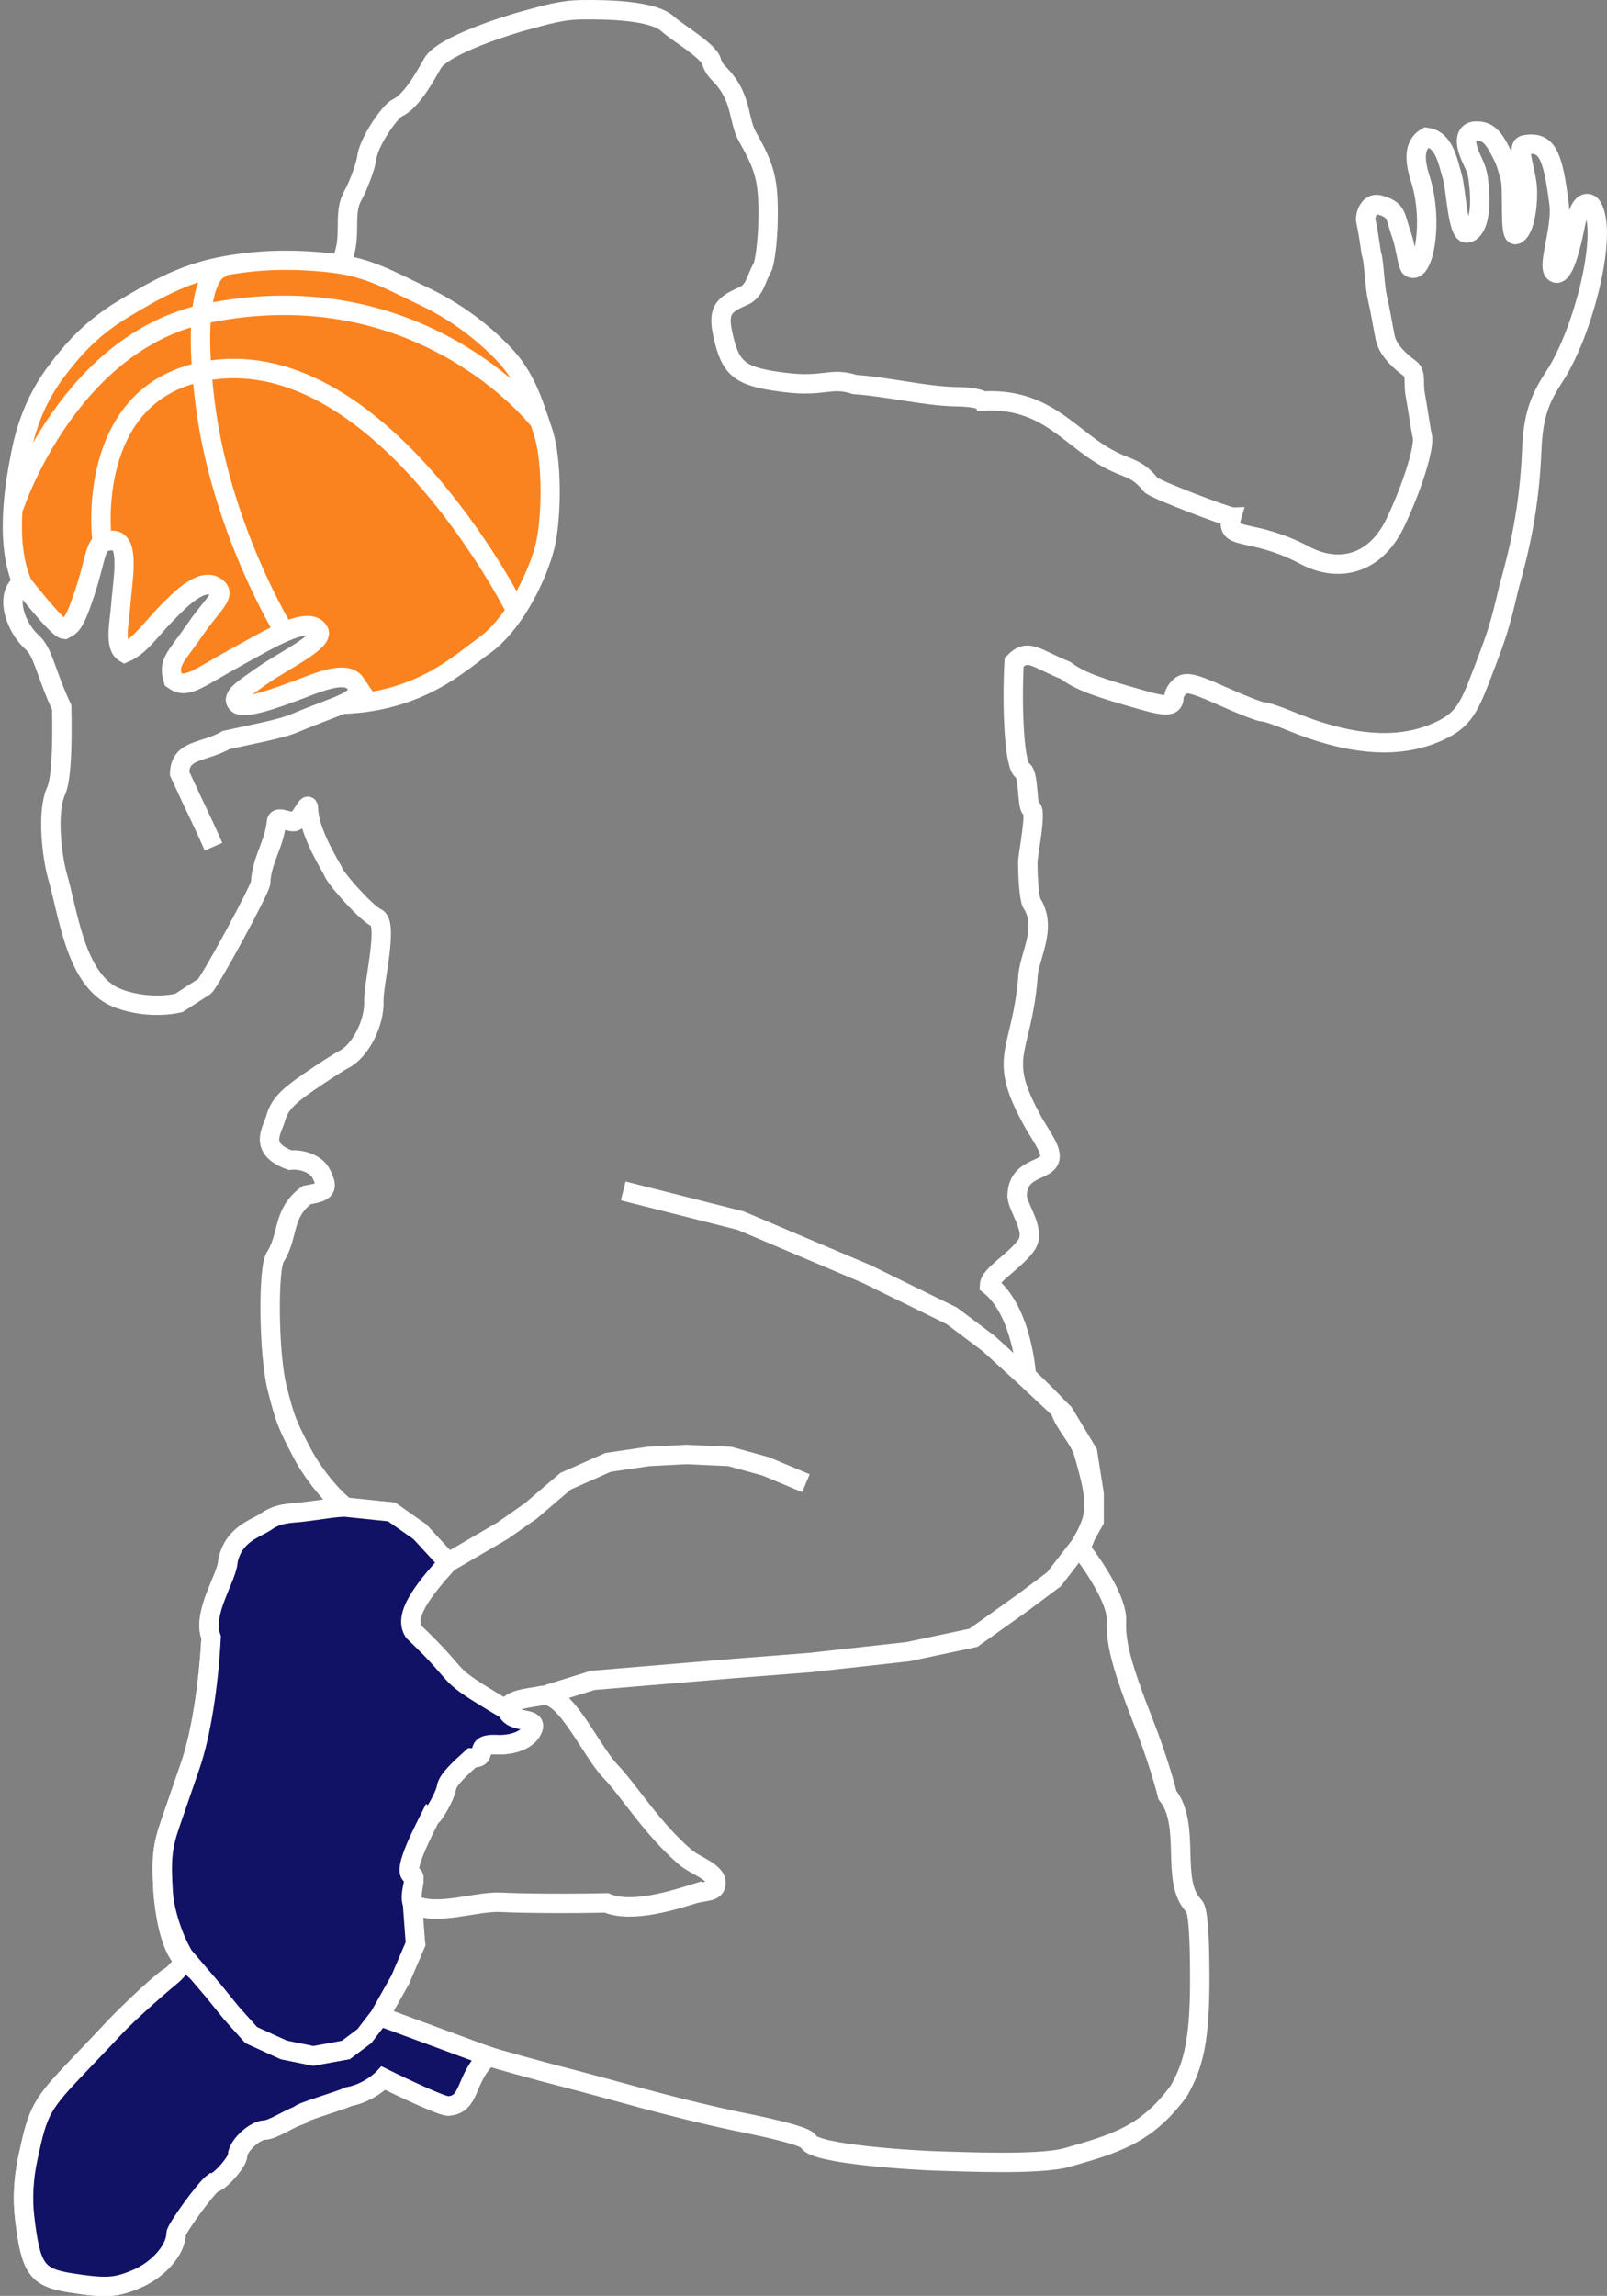 <?xml version="1.0" encoding="UTF-8" standalone="no"?>
<!-- Created with Inkscape (http://www.inkscape.org/) -->

<svg
   xmlns:dc="http://purl.org/dc/elements/1.1/"
   xmlns:cc="http://creativecommons.org/ns#"
   xmlns:rdf="http://www.w3.org/1999/02/22-rdf-syntax-ns#"
   xmlns:svg="http://www.w3.org/2000/svg"
   xmlns="http://www.w3.org/2000/svg"
   xmlns:sodipodi="http://sodipodi.sourceforge.net/DTD/sodipodi-0.dtd"
   xmlns:inkscape="http://www.inkscape.org/namespaces/inkscape"
   width="414.338mm"
   height="591.647mm"
   viewBox="0 0 414.338 591.647"
   version="1.1"
   id="svg41"
   inkscape:version="0.92.1 r15371"
   sodipodi:docname="FF2018_line_04_Fly_Ball_Col_Lines_Shoes.svg"
   inkscape:export-filename="C:\Users\l501665\Documents\Misc_Graphics\FF2018\FF2018_line_04_ball_col_lines_ball_shoes_wht_on_blk.png"
   inkscape:export-xdpi="96"
   inkscape:export-ydpi="96">
  <rect x="0" y="0" width="414.338" height="591.647" fill="#808080" stroke="none"/>
  <defs
     id="defs35" />
  <sodipodi:namedview
     id="base"
     pagecolor="#000000"
     bordercolor="#666666"
     borderopacity="1.0"
     inkscape:pageopacity="1"
     inkscape:pageshadow="2"
     inkscape:zoom="0.20038038"
     inkscape:cx="642.78159"
     inkscape:cy="1257.99"
     inkscape:document-units="mm"
     inkscape:current-layer="layer1"
     showgrid="false"
     inkscape:snap-global="false"
     inkscape:window-width="1280"
     inkscape:window-height="737"
     inkscape:window-x="1016"
     inkscape:window-y="-8"
     inkscape:window-maximized="1"
     inkscape:pagecheckerboard="false"
     fit-margin-top="0"
     fit-margin-left="0"
     fit-margin-right="0"
     fit-margin-bottom="0" />
  <g
     inkscape:label="Layer 1"
     inkscape:groupmode="layer"
     id="layer1"
     transform="translate(-256.114,419.856)"
     style="display:inline">
    <path
       style="display:inline;opacity:1;fill:none;fill-opacity:1;stroke:#ffffff;stroke-width:5;stroke-miterlimit:4;stroke-dasharray:none;stroke-opacity:1"
       d="m 343.548,-351.258 c 3.898,-6.923 0.628,-12.997 3.557,-18.214 1.493,-2.659 3.333,-7.752 3.551,-9.613 0.495,-4.236 6.027,-12.102 7.893,-12.961 3.678,-1.694 7.195,-8.139 9.099,-11.499 2.614,-4.612 19.709,-9.94 23.944,-11.066 5.488,-1.46 9.232,-2.681 14.66,-2.734 6.152,-0.06 18.217,0.08 22.07,3.689 2.235,2.093 10.553,6.899 11.268,9.677 0.535,2.08 1.945,2.962 3.365,4.717 4.449,5.493 3.538,10.518 5.953,14.775 4.576,8.064 5.408,11.337 5.23,21.678 -0.101,5.862 -0.966,11.019 -1.415,11.797 -1.784,3.088 -1.877,6.175 -5.103,7.533 -5.813,2.447 -6.589,4.346 -4.674,11.727 1.941,7.483 4.87,9.111 15.476,10.448 10.388,1.31 11.684,-1.505 18.132,0.544 8.434,0.575 18.038,2.971 26.081,3.143 3.314,0 6.364,0.508 6.779,1.128 14.807,-0.916 21.185,7.57 29.522,13.078 7.516,4.966 9.544,3.143 13.863,8.473 0.914,1.173 19.712,8.261 20.866,8.261 -1.924,6.497 4.905,2.592 18.708,9.832 8.181,4.464 18.044,3.119 23.516,-8.331 4.27,-8.937 7.65,-19.544 6.932,-22.328 -0.361,-1.402 -1.286,-7.889 -1.806,-10.64 -0.566,-2.994 0.297,-5.485 -1.296,-6.679 -1.697,-1.271 -5.694,-4.267 -6.466,-8.074 -0.666,-3.286 -1.253,-7.059 -1.985,-10.139 -0.714,-3.003 -0.876,-9.124 -1.407,-10.866 -0.432,-1.417 -0.327,-2.803 -1.595,-9.116 -0.249,-1.241 0.825,-4.699 3.311,-4.076 4.904,1.23 4.194,3.021 5.935,7.845 0.959,2.659 1.556,7.891 2.25,8.331 3.343,2.118 6.12,-11.775 2.526,-22.962 -1.944,-6.052 -1.001,-9.065 1.618,-10.584 4.626,0.522 5.567,6.455 6.65,10.108 0.977,3.146 1.347,14.717 3.74,14.568 1.971,-0.123 4.159,-3.71 3.072,-13.084 -0.292,-2.515 -0.632,-3.481 -1.874,-6.117 -1.988,-4.219 -1.669,-7.091 1.242,-7.091 2.282,0 3.944,0.756 5.975,4.709 1.514,2.946 1.556,2.843 2.78,7.296 0.835,3.04 -0.307,15.207 1.421,14.674 1.945,-0.6 3.133,-6.014 3.03,-11.322 -0.09,-4.678 -3.084,-11.35 -0.742,-11.792 5.773,-1.089 7.289,2.509 8.892,15.172 0.8,6.318 -3.109,15.95 -1.277,17.589 2.4,2.146 4.564,-7.511 5.55,-12.509 1.251,-6.342 3.519,-5.398 4.115,-4.514 4.509,6.682 -2.151,32.545 -9.445,43.71 -3.624,5.547 -5.595,9.739 -5.968,18.984 -0.639,15.832 -3.383,26.489 -5.878,35.527 -2.245,9.624 -3.124,12.346 -6.126,20.17 -4.164,10.906 -5.184,14.313 -13.471,17.631 -9.892,3.96 -22.211,2.81 -37.253,-3.477 -2.868,-1.199 -5.855,-2.18 -6.638,-2.18 -0.782,0 -5.457,-1.819 -10.389,-4.043 -7.208,-3.25 -9.313,-3.776 -10.739,-2.681 -0.975,0.749 -1.773,2.03 -1.773,2.848 0,2.485 -1.664,2.669 -7.979,0.882 -11.322,-3.204 -16.085,-4.782 -19.953,-7.671 -7.684,-3.091 -9.689,-5.859 -13.276,-2.123 -0.647,11.567 0.053,27.523 2.309,27.96 1.575,1.524 0.994,10.218 2.195,9.726 1.313,0.899 -0.97,11.942 -0.976,13.825 0,5.583 0.549,10.464 1.219,10.847 3.874,6.658 -1.144,13.608 -1.219,19.24 -1.669,18.975 -7.855,19.79 0.678,35.583 1.941,3.921 5.394,7.929 5.04,10.49 -0.508,3.674 -8.183,2.162 -8.469,9.653 -0.122,3.187 5.197,9.09 2.261,13.037 -3.183,4.278 -9.264,7.47 -9.389,10.172 8.541,6.734 9.507,23.344 9.507,23.344 0,0 8.544,8.169 8.784,8.974 1.07,3.587 4.959,7.163 6.067,11.229 1.505,5.525 3.756,12.284 1.837,17.78 -0.805,2.305 -3.033,6.552 -2.431,6.897 3.699,4.969 9.193,13.203 8.982,18.337 -0.273,5.736 1.463,12.11 7.448,27.35 2.071,5.273 4.625,13.139 5.677,17.481 6.251,7.853 0.616,22.186 6.817,28.542 1.011,0.935 1.488,6.565 1.524,17.989 0.052,16.535 -1.555,22.984 -5.396,29.713 -8.371,11.425 -16.579,13.619 -28.744,17.134 -7.267,2.07 -27.57,1.061 -33.486,0.919 -5.037,-0.121 -31.778,-1.676 -33.263,-5.011 -0.393,-1.089 -6.584,-2.838 -18.562,-5.241 -17.59,-3.722 -30.872,-7.869 -46.338,-11.831 -4.024,-1.025 -15.324,-4.127 -17.73,-4.93 -6.211,6.003 -4.351,12.425 -10.255,12.845 -2.16,0 -16.689,-7.188 -16.689,-7.188 0,0 -3.513,3.762 -9.037,4.792 -2.643,1.223 -12.705,4.046 -12.749,4.787 -3.164,1.19 -6.75,3.698 -8.841,3.797 -2.658,0.065 -7.012,4.181 -7.012,6.628 0,1.56 -4.706,6.953 -6.233,6.953 -2.14,1.531 -9.546,11.884 -9.62,13.114 0,4.125 -4.546,9.327 -10.244,11.72 -5.353,2.249 -7.826,2.393 -16.871,0.984 -8.797,-1.37 -10.349,-3.568 -11.92,-16.88 -0.568,-4.818 -0.285,-10.037 0.826,-15.226 2.709,-12.647 3.303,-13.703 14.002,-24.87 3.118,-3.254 6.684,-7.015 7.926,-8.358 4.737,-5.122 13.958,-13.577 14.807,-13.577 1.637,0 3.928,-4.37 2.668,-5.089 -2.975,-3.854 -4.216,-12.214 -4.493,-16.427 -0.558,-8.939 -0.246,-11.966 1.854,-18.016 1.388,-4 3.711,-10.734 5.161,-14.965 2.647,-7.723 4.682,-20.301 5.324,-32.909 -2.409,-6.525 4.254,-15.42 4.373,-19.886 1.634,-6.948 7.149,-8.113 9.964,-10.066 3.189,-2.213 6.447,-2.023 9.185,-2.363 5.47,-0.679 12.842,-0.36 10.843,-1.566 -1.288,-0.777 -7.138,-6.408 -11.115,-14.052 -3.763,-7.234 -4.212,-8.412 -6.229,-16.353 -2.204,-8.68 -2.44,-31.621 -0.349,-33.952 3.429,-5.623 1.612,-10.989 7.948,-15.769 5.172,-0.897 5.677,-1.621 3.802,-5.452 -1.237,-2.528 -4.917,-3.882 -8.091,-3.558 -8.256,-3.073 -4.549,-7.638 -3.65,-10.872 0.896,-3.196 2.833,-5.334 8.175,-9.023 3.85,-2.659 8.087,-5.39 9.415,-6.07 4.25,-2.175 7.972,-9.507 7.704,-15.177 -0.068,-4.636 3.974,-20.545 0.486,-21.369 -3.341,-1.996 -10.981,-10.804 -11.094,-12.12 -2.388,-4.11 -6.157,-10.874 -6.266,-15.967 0,-2.381 -1.973,3.366 -3.827,3.366 -1.715,0 -4.423,-1.593 -4.427,0.191 -0.602,5.836 -3.821,9.705 -4.064,15.539 -0.002,1.568 -13.156,25.676 -14.497,26.738 l -6.593,4.256 c -5.89,1.335 -12.934,0.288 -17.276,-1.908 -9.585,-5.26 -11.229,-21.312 -14.134,-31.159 -1.189,-4.391 -2.787,-16.002 -0.215,-21.618 1.246,-2.72 1.651,-10.709 1.42,-21.465 -4.308,-9.274 -4.661,-14.145 -7.699,-16.874 -4.818,-4.328 -7.467,-13.834 -1.161,-15.82 M 435.407,68.074 c 2.792,-0.643 4.903,-0.452 5.256,-2.165 0.695,-3.376 -5.333,-4.86 -7.999,-7.29 -8.373,-7.213 -14.501,-17.156 -18.974,-21.819 -5.295,-5.424 -11.693,-20.619 -17.707,-19.752 -2.787,0.669 -9.03,0.834 -9.12,3.808 1.212,3.921 9.138,1.166 6.098,5.722 -1.243,1.841 -4.24,3.173 -8.183,3.173 -7.665,-0.507 -1.954,3.345 -7.013,3.383 -3.23,2.899 -6.26,5.715 -6.528,7.613 -0.453,2.469 -3.562,7.734 -4.093,7.494 -1.342,2.712 -7.485,14.205 -4.892,15.102 1.677,0.389 -0.89,4.755 0.573,7.749 6.606,2.701 15.402,-0.906 22.208,-0.74 5.365,0.31 17.712,0.386 27.437,0.169 6.626,2.845 17.903,-0.901 22.937,-2.448 z"
       id="path3347"
       inkscape:connector-curvature="0"
       sodipodi:nodetypes="cssssssssssssssscccscccssssssssssssccsssssssssssssssccsssssssccccccccsssccsssccsccsccscccccccccsccsssssssccssccsssssccsccssccccscccccccccccscccccccccccccc" />
    <path
       style="display:inline;opacity:1;fill:none;stroke:#ffffff;stroke-width:5;stroke-linecap:butt;stroke-linejoin:miter;stroke-miterlimit:4;stroke-dasharray:none;stroke-opacity:1"
       d="m 416.798,-112.955 30.285,7.659 32.529,13.787 21.873,10.723 9.534,7.149 8.973,8.17 10.376,9.702 6.169,10.213 1.683,10.723 v 6.894 l -3.645,6.383 -6.73,8.681 -7.852,5.872 -12.899,9.191 -16.825,3.574 -25.238,2.808 -19.629,1.532 -36.455,3.064 -11.674,3.626"
       id="path4537"
       inkscape:connector-curvature="0"
       sodipodi:nodetypes="ccccccccccccccccccc" />
    <path
       style="display:inline;opacity:1;fill:none;stroke:#ffffff;stroke-width:5;stroke-linecap:butt;stroke-linejoin:miter;stroke-miterlimit:4;stroke-dasharray:none;stroke-opacity:1"
       d="m 362.116,70.361 1.122,10.723 -3.926,9.191 -5.328,9.447 -3.926,5.106 -4.767,3.574 -8.413,1.532 -7.571,-1.532 -8.413,-3.83 -5.048,-5.617 -4.767,-5.872 -3.926,-4.596 -3.645,-3.064"
       id="path4539"
       inkscape:connector-curvature="0" />
    <path
       style="display:inline;opacity:1;fill:none;stroke:#ffffff;stroke-width:5;stroke-linecap:butt;stroke-linejoin:miter;stroke-miterlimit:4;stroke-dasharray:none;stroke-opacity:1"
       d="m 345.234,-31.207 11.835,0.974 7.291,5.106 7.291,7.915 14.021,-8.17 7.291,-5.106 8.973,-7.659 10.936,-4.851 10.376,-1.532 9.815,-0.511 11.217,0.511 9.254,2.553 10.376,4.34"
       id="path4541"
       inkscape:connector-curvature="0"
       sodipodi:nodetypes="ccccccccccccc" />
    <path
       style="display:inline;opacity:1;fill:none;stroke:#ffffff;stroke-width:4.944;stroke-miterlimit:4;stroke-dasharray:none;stroke-opacity:1"
       d="m 262.136,-269.065 c 0,0 8.898,11.283 10.569,11.419 1.662,-0.889 2.558,-0.928 5.406,-9.615 3.395,-10.357 2.246,-13.155 7.02,-13.252 4.79,-0.098 2.712,10.094 2.207,16.956 -0.303,4.12 -1.744,10.395 0.942,11.966 3.976,-1.671 6.787,-6.041 10.684,-10.003 3.392,-3.448 9.601,-10.087 13.326,-6.54 2.011,1.916 -1.594,4.526 -5.349,9.988 -5.777,8.404 -7.434,8.874 -6.126,13.524 3.503,2.519 6.049,-0.221 17.11,-6.288 8.105,-4.446 17.808,-10.379 20.368,-6.208 1.609,2.62 -9.123,7.654 -14.584,11.542 -4.196,2.988 -8.119,5.303 -6.461,7.017 1.675,1.9 11.347,-1.869 14.243,-2.899 5.344,-1.902 13.69,-6.013 16.26,-2.207 2.835,4.199 -4.113,5.267 -15.327,10.03 -4.126,1.752 -10.639,2.838 -17.959,4.472 -5.902,3.363 -11.869,2.239 -12.063,8.615 4.922,10.755 5.186,10.748 8.755,18.884"
       id="path4527"
       inkscape:connector-curvature="0"
       sodipodi:nodetypes="ccssscssscssscsssccc" />
    <flowRoot
       xml:space="preserve"
       id="flowRoot89"
       style="font-style:normal;font-weight:normal;font-size:40px;line-height:1.25;font-family:sans-serif;letter-spacing:0px;word-spacing:0px;fill:#000000;fill-opacity:1;stroke:#ffffff;stroke-width:8.382;stroke-miterlimit:4;stroke-dasharray:none;stroke-opacity:1"
       transform="matrix(0.625,0,0,0.569,210.079,-442.547)"><flowRegion
         style="stroke:#ffffff;stroke-width:8.382;stroke-miterlimit:4;stroke-dasharray:none;stroke-opacity:1"
         id="flowRegion91"><rect
           style="stroke:#ffffff;stroke-width:8.382;stroke-miterlimit:4;stroke-dasharray:none;stroke-opacity:1"
           id="rect93"
           width="107.076"
           height="111.117"
           x="864.691"
           y="480.063" /></flowRegion><flowPara
         id="flowPara95" /></flowRoot>    <path
       id="path4527-6"
       style="display:inline;opacity:1;fill:#fa8320;fill-opacity:1;stroke:#ffffff;stroke-width:4.95;stroke-miterlimit:4;stroke-dasharray:none;stroke-opacity:1"
       d="m 347.794,-243.793 c -2.576,-3.806 -10.945,0.305 -16.303,2.207 -2.903,1.031 -12.601,4.799 -14.28,2.899 -1.662,-1.713 2.271,-4.028 6.478,-7.016 5.476,-3.888 16.236,-8.921 14.623,-11.541 -2.567,-4.17 -12.296,1.762 -20.422,6.207 -11.09,6.066 -13.643,8.805 -17.155,6.287 -1.312,-4.65 0.35,-5.119 6.142,-13.523 3.765,-5.462 7.38,-8.072 5.363,-9.987 -3.734,-3.546 -9.96,3.092 -13.361,6.539 -3.908,3.961 -6.726,8.331 -10.713,10.001 -2.693,-1.57 -1.248,-7.845 -0.944,-11.964 0.506,-6.861 2.59,-17.051 -2.213,-16.954 -4.787,0.097 -3.635,2.894 -7.039,13.25 -2.855,8.686 -3.754,8.725 -5.421,9.614 -1.675,-0.136 -10.583,-11.557 -10.583,-11.557 -4.809,-10.645 -1.967,-26.328 -0.448,-33.877 1.519,-7.549 4.299,-14.547 9.156,-21.001 4.857,-6.454 9.592,-11.406 17.22,-16.011 7.628,-4.606 14.986,-8.865 24.819,-10.87 9.833,-2.005 19.712,-2.079 29.165,-0.956 9.452,1.123 14.832,4.465 22.957,8.273 8.124,3.807 15.073,8.845 20.922,14.892 5.849,6.047 7.71,12.337 10.335,20.18 2.626,7.843 2.266,23.707 0.302,30.553 -2.552,8.897 -8.497,19.733 -15.551,24.748 -6.303,4.482 -16.428,14.359 -36.49,15.069 3.535,-1.73 5.039,-3.101 3.44,-5.462 z"
       inkscape:connector-curvature="0"
       sodipodi:nodetypes="cccccscscccccccccccccssccscc" />
    <path
       transform="translate(0,-800)"
       style="fill:none;stroke:#ffffff;stroke-width:5;stroke-linecap:round;stroke-linejoin:miter;stroke-miterlimit:4;stroke-dasharray:none;stroke-opacity:1"
       d="m 282.352,518.671 c 0,0 -4.321,-36.756 26.045,-42.775 44.907,-8.902 80.204,60.541 80.204,60.541"
       id="path4540"
       inkscape:connector-curvature="0"
       sodipodi:nodetypes="csc" />
    <path
       transform="translate(0,-800)"
       style="fill:none;stroke:#ffffff;stroke-width:5;stroke-linecap:round;stroke-linejoin:miter;stroke-miterlimit:4;stroke-dasharray:none;stroke-opacity:1"
       d="m 259.843,510.406 c 0,0 13.978,-42.239 49.588,-49.516 55.016,-11.244 85.206,27.08 85.206,27.08"
       id="path4542"
       inkscape:connector-curvature="0"
       sodipodi:nodetypes="csc" />
    <path
       transform="translate(0,-800)"
       style="fill:none;stroke:#ffffff;stroke-width:5;stroke-linecap:round;stroke-linejoin:miter;stroke-miterlimit:4;stroke-dasharray:none;stroke-opacity:1"
       d="m 329.266,542.646 c 0,0 -16.037,-26.154 -20.18,-57.954 -4.371,-33.55 3.795,-35.359 3.795,-35.359"
       id="path4548"
       inkscape:connector-curvature="0"
       sodipodi:nodetypes="csc" />
  </g>
  <g
     inkscape:groupmode="layer"
     id="layer2"
     inkscape:label="shoes"
     style="display:inline"
     transform="translate(-256.114,-380.144)">
    <path
       style="display:inline;opacity:1;fill:#111265;fill-opacity:1;stroke:#ffffff;stroke-width:5;stroke-miterlimit:4;stroke-dasharray:none;stroke-opacity:1"
       d="m 381.975,910.045 c -6.211,6.003 -4.391,12.385 -10.294,12.806 -2.16,0 -16.689,-7.188 -16.689,-7.188 0,0 -3.513,3.762 -9.037,4.792 -2.643,1.223 -12.705,4.046 -12.749,4.787 -3.164,1.19 -6.75,3.698 -8.841,3.797 -2.658,0.065 -7.012,4.181 -7.012,6.628 0,1.56 -4.706,6.953 -6.233,6.953 -2.14,1.531 -9.546,11.884 -9.62,13.114 0,4.125 -4.546,9.327 -10.244,11.72 -5.353,2.249 -7.826,2.393 -16.871,0.984 -8.797,-1.37 -10.349,-3.568 -11.92,-16.88 -0.568,-4.818 -0.285,-10.037 0.826,-15.226 2.709,-12.647 3.303,-13.703 14.002,-24.87 3.118,-3.254 6.684,-7.015 7.926,-8.358 4.737,-5.122 14.137,-13.056 14.807,-13.577 1.321,-1.028 2.505,-2.551 3.826,-4.042 l 3.3,3.004 3.926,4.596 4.767,5.872 5.048,5.617 8.413,3.83 7.571,1.532 8.413,-1.532 4.767,-3.574 3.926,-5.106 z"
       id="path34"
       inkscape:connector-curvature="0"
       sodipodi:nodetypes="ccccccsccscsccccccccccccccc" />
    <path
       style="display:inline;opacity:1;fill:#111265;fill-opacity:1;stroke:#ffffff;stroke-width:5;stroke-miterlimit:4;stroke-dasharray:none;stroke-opacity:1"
       d="m 386.862,20.857 c 1.212,3.921 9.138,1.166 6.098,5.722 -1.243,1.841 -4.24,3.173 -8.183,3.173 -7.665,-0.507 -1.954,3.345 -7.013,3.383 -3.23,2.899 -6.26,5.715 -6.528,7.613 -0.453,2.469 -3.562,7.734 -4.093,7.494 -1.342,2.712 -7.485,14.205 -4.892,15.102 1.677,0.389 -0.89,4.755 0.219,7.383 l 0.768,10.357 -3.926,9.191 -5.328,9.447 -3.926,5.106 -4.767,3.574 -8.413,1.532 -7.571,-1.532 -8.413,-3.83 -5.048,-5.617 -4.767,-5.872 -3.926,-4.596 -3.696,-4.309 c -3.026,-5.099 -4.978,-11.957 -5.255,-16.17 -0.558,-8.939 -0.246,-11.966 1.854,-18.016 1.388,-4 3.711,-10.734 5.161,-14.965 2.647,-7.723 4.682,-20.301 5.324,-32.909 -2.409,-6.525 4.254,-15.42 4.373,-19.886 1.634,-6.948 7.149,-8.113 9.964,-10.066 3.189,-2.213 6.447,-2.023 9.185,-2.363 5.47,-0.679 8.258,-1.254 11.007,-1.289 l 11.998,1.251 7.291,5.106 7.291,7.915 c -6.652,7.411 -11.519,13.706 -8.866,17.849 14.324,13.634 6.02,9.527 24.077,20.22 z"
       transform="translate(0,800)"
       id="path24"
       inkscape:connector-curvature="0"
       sodipodi:nodetypes="cccccccccccccccccccccsscccscccccc" />
  </g>
</svg>
